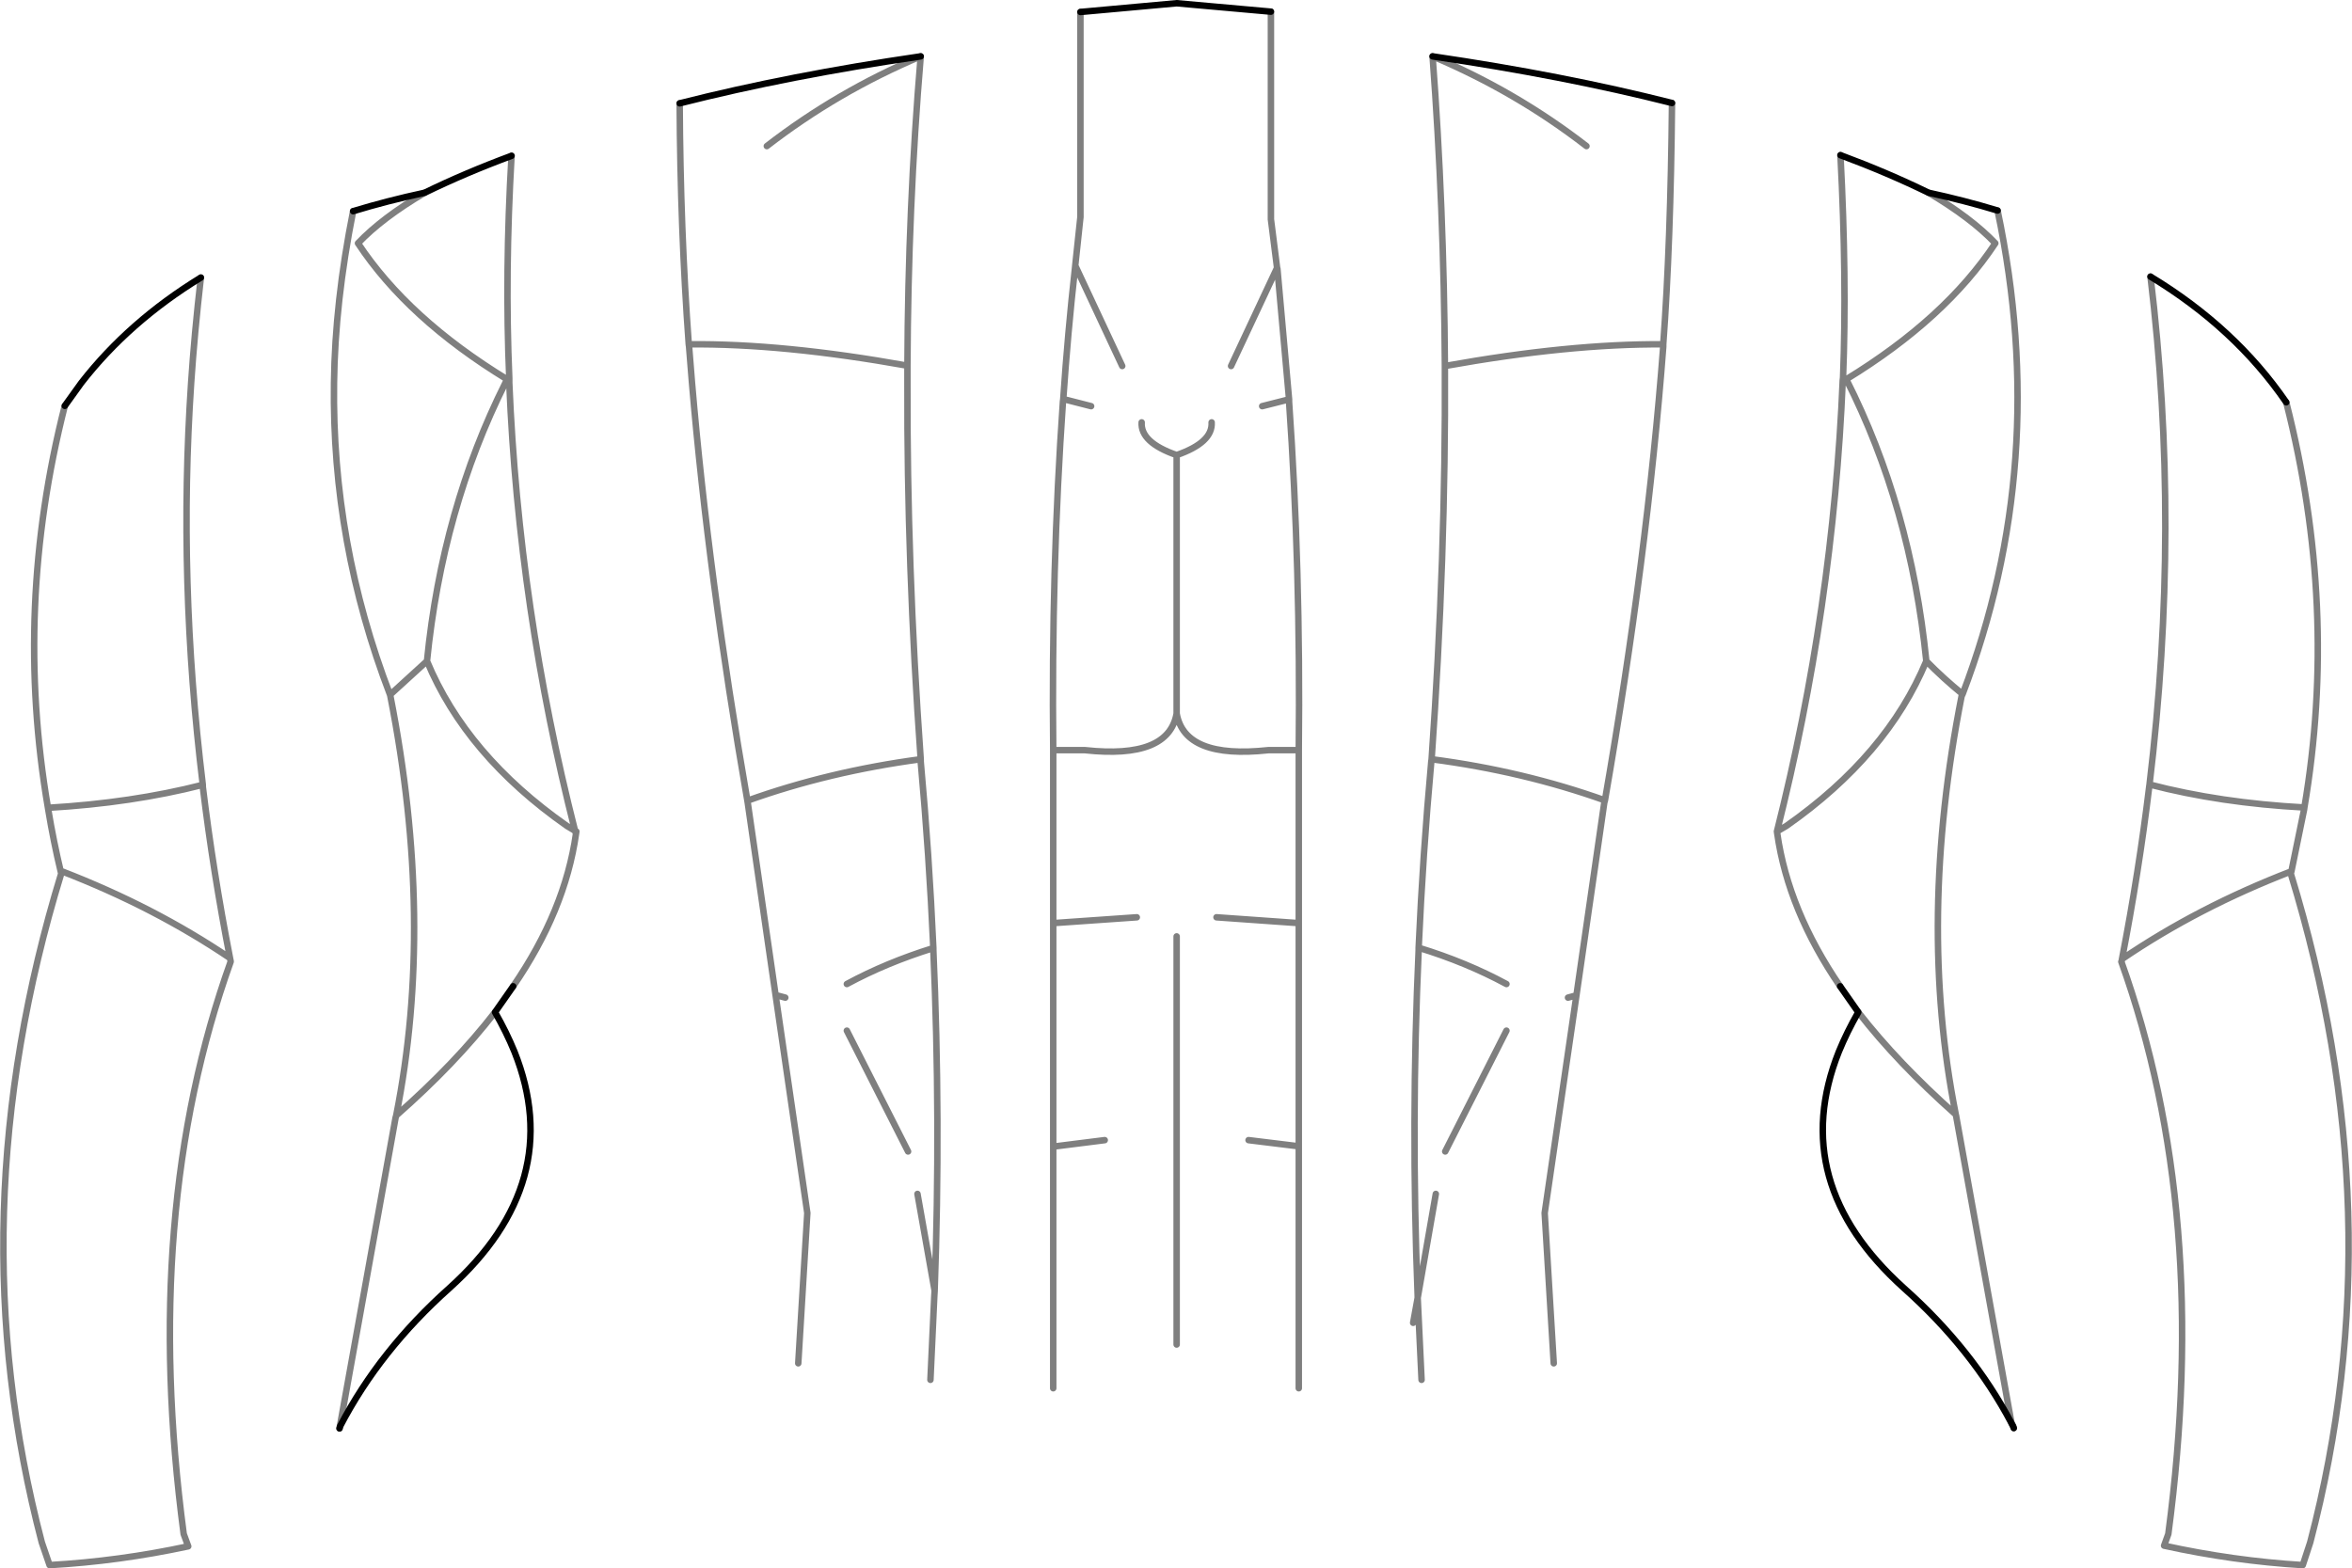 <?xml version="1.0" encoding="UTF-8" standalone="no"?>
<svg xmlns:xlink="http://www.w3.org/1999/xlink" height="242.1px" width="363.0px" xmlns="http://www.w3.org/2000/svg">
  <g transform="matrix(1.0, 0.0, 0.0, 1.0, -218.4, -130.05)">
    <path d="M502.45 154.0 Q503.45 173.15 502.85 188.35 L503.35 188.6 Q518.65 179.25 526.35 167.6 522.65 163.7 516.05 159.8 M502.85 188.35 L502.8 188.75 Q501.35 223.95 492.65 258.4 L494.1 257.55 Q509.65 246.65 515.7 232.1 513.3 208.25 503.35 188.6 M571.25 192.15 Q579.3 223.75 574.05 254.7 L574.0 255.05 572.05 264.55 571.95 264.9 Q588.15 317.8 574.95 368.15 L573.8 371.65 Q563.1 371.0 552.4 368.65 L553.05 366.85 Q559.65 317.15 545.8 278.5 L545.85 278.45 545.9 278.1 Q548.5 264.7 550.1 251.5 L550.15 251.15 Q554.95 211.25 550.3 172.75 M385.15 131.9 L385.15 163.55 384.35 171.05 391.6 186.55 M358.45 186.5 Q339.2 183.05 324.7 183.2 L324.75 183.55 325.2 189.15 Q327.75 219.15 333.75 253.65 346.3 249.15 360.5 247.25 358.35 217.1 358.45 189.15 L358.45 186.85 358.45 186.5 Q358.55 161.95 360.5 138.75 347.6 144.2 336.75 152.6 M384.35 171.05 L384.3 171.55 Q383.2 181.4 382.5 191.65 L386.8 192.75 M382.5 191.65 L382.45 192.05 Q380.65 217.85 380.95 245.85 L385.85 245.85 Q398.75 247.25 400.0 240.2 L400.0 200.3 Q394.4 198.35 394.6 195.25 M436.5 334.25 L437.2 330.4 437.2 330.15 Q436.15 303.25 437.35 276.7 L437.35 276.35 Q438.0 261.9 439.3 247.6 L439.35 247.25 Q441.55 215.85 441.4 186.85 L441.4 186.55 Q441.25 161.95 439.5 138.75 452.4 144.2 463.25 152.6 M476.45 145.95 Q476.25 167.6 475.1 183.2 L475.1 183.55 Q472.65 215.9 466.1 253.6 L466.0 253.95 461.7 283.7 456.8 317.3 458.2 340.5 M400.0 240.2 Q401.25 247.25 414.15 245.85 L418.85 245.85 Q419.15 217.85 417.35 192.05 L417.35 191.7 413.2 192.75 M417.35 191.7 L415.55 171.55 415.5 171.4 408.4 186.55 M415.5 171.4 L414.55 163.9 414.55 131.85 M441.4 186.55 Q460.6 183.1 475.1 183.2 M406.15 271.65 L418.85 272.55 418.85 246.2 418.85 245.85 M460.4 284.05 L461.7 283.7 M437.35 276.35 Q444.7 278.6 450.9 281.95 M466.1 253.6 Q453.5 249.1 439.35 247.25 M380.95 245.85 L380.95 246.2 380.95 272.55 393.85 271.65 M349.1 281.95 Q355.2 278.65 362.45 276.4 361.8 261.9 360.5 247.6 L360.5 247.25 M360.0 314.35 L362.65 329.3 Q363.6 302.85 362.45 276.7 L362.45 276.4 M333.75 253.65 L333.8 253.95 338.1 283.65 339.6 284.05 M388.9 306.05 L380.95 307.05 380.95 344.35 M338.1 283.65 L343.0 317.3 341.6 340.5 M362.0 343.05 L362.6 330.1 362.65 329.3 M418.85 344.35 L418.85 307.0 411.1 306.05 M437.2 330.4 L440.0 314.35 M437.8 343.05 L437.2 330.4 M349.1 289.15 L358.55 307.8 M380.95 272.55 L380.95 307.05 M400.0 274.6 L400.0 337.6 M450.9 289.15 L441.45 307.8 M418.85 307.0 L418.85 272.55 M505.2 286.3 Q511.3 294.15 520.25 302.1 514.3 272.25 521.15 237.5 L521.3 237.2 Q518.35 234.8 515.7 232.1 M502.4 282.3 Q494.4 270.6 492.7 258.75 L492.65 258.4 M520.25 302.1 L520.3 302.3 520.35 302.6 528.85 349.75 M529.2 350.5 L528.85 349.75 M572.05 264.55 Q557.65 270.1 545.9 278.1 M574.05 254.7 Q561.05 254.0 550.15 251.15 M521.3 237.2 Q534.9 201.55 526.7 162.55 M400.0 200.3 Q405.6 198.35 405.4 195.25 M228.4 192.7 Q220.5 223.75 225.8 254.75 238.75 254.0 249.7 251.2 245.85 219.6 247.9 189.15 248.4 181.6 249.4 172.9 M272.9 162.65 Q270.1 176.7 269.95 189.15 269.6 213.85 278.6 237.3 L284.3 232.1 Q286.65 208.6 296.4 189.15 L296.65 188.6 Q281.35 179.25 273.65 167.6 277.35 163.7 283.95 159.8 M296.65 188.6 L297.0 188.45 Q296.3 172.15 297.35 154.1 M297.0 188.45 L297.0 188.75 297.0 189.15 Q298.45 224.1 307.15 258.3 L307.35 258.4 307.3 258.75 Q305.6 270.65 297.6 282.3 M270.8 350.55 L279.45 302.6 279.55 302.25 Q285.5 272.35 278.65 237.5 L278.6 237.3 M249.7 251.2 L249.7 251.5 Q251.3 264.65 253.9 277.95 L254.0 278.45 254.0 278.5 Q240.15 317.15 246.75 366.85 L247.45 368.75 Q236.75 371.05 226.05 371.65 L224.85 368.15 Q211.65 317.8 227.85 264.9 L227.8 264.7 Q226.65 259.9 225.85 255.05 L225.8 254.75 M307.3 258.75 L307.15 258.3 305.9 257.55 Q290.35 246.65 284.3 232.1 M227.8 264.7 L227.95 264.55 Q242.2 270.05 253.9 277.95 M279.55 302.25 Q288.65 294.25 294.8 286.3 M323.3 146.0 Q323.4 165.55 324.7 183.2" fill="none" stroke="#000000" stroke-linecap="round" stroke-linejoin="round" stroke-opacity="0.502" stroke-width="1.0"/>
    <path d="M516.05 159.8 Q509.7 156.7 502.45 154.0 M526.7 162.55 Q521.6 161.0 516.05 159.8 M550.3 172.75 Q563.35 180.65 571.25 192.15 M414.55 131.85 L400.0 130.55 385.15 131.9 M439.5 138.75 Q459.65 141.7 476.45 145.95 M528.85 349.75 Q522.8 338.3 512.25 328.9 494.15 312.6 502.2 292.4 503.45 289.35 505.2 286.3 L502.4 282.3 M528.85 349.75 L529.1 350.2 529.2 350.5 M249.4 172.9 Q238.3 179.7 230.95 189.15 L228.4 192.7 M283.95 159.8 Q278.15 161.05 272.9 162.65 M297.35 154.1 Q290.2 156.75 283.95 159.8 M297.6 282.3 L294.8 286.3 Q296.55 289.35 297.8 292.4 305.85 312.6 287.75 328.9 277.0 338.5 270.9 350.2 L270.8 350.55 M360.5 138.75 Q340.25 141.7 323.3 146.0" fill="none" stroke="#000000" stroke-linecap="round" stroke-linejoin="round" stroke-width="1.0"/>
  </g>
</svg>
